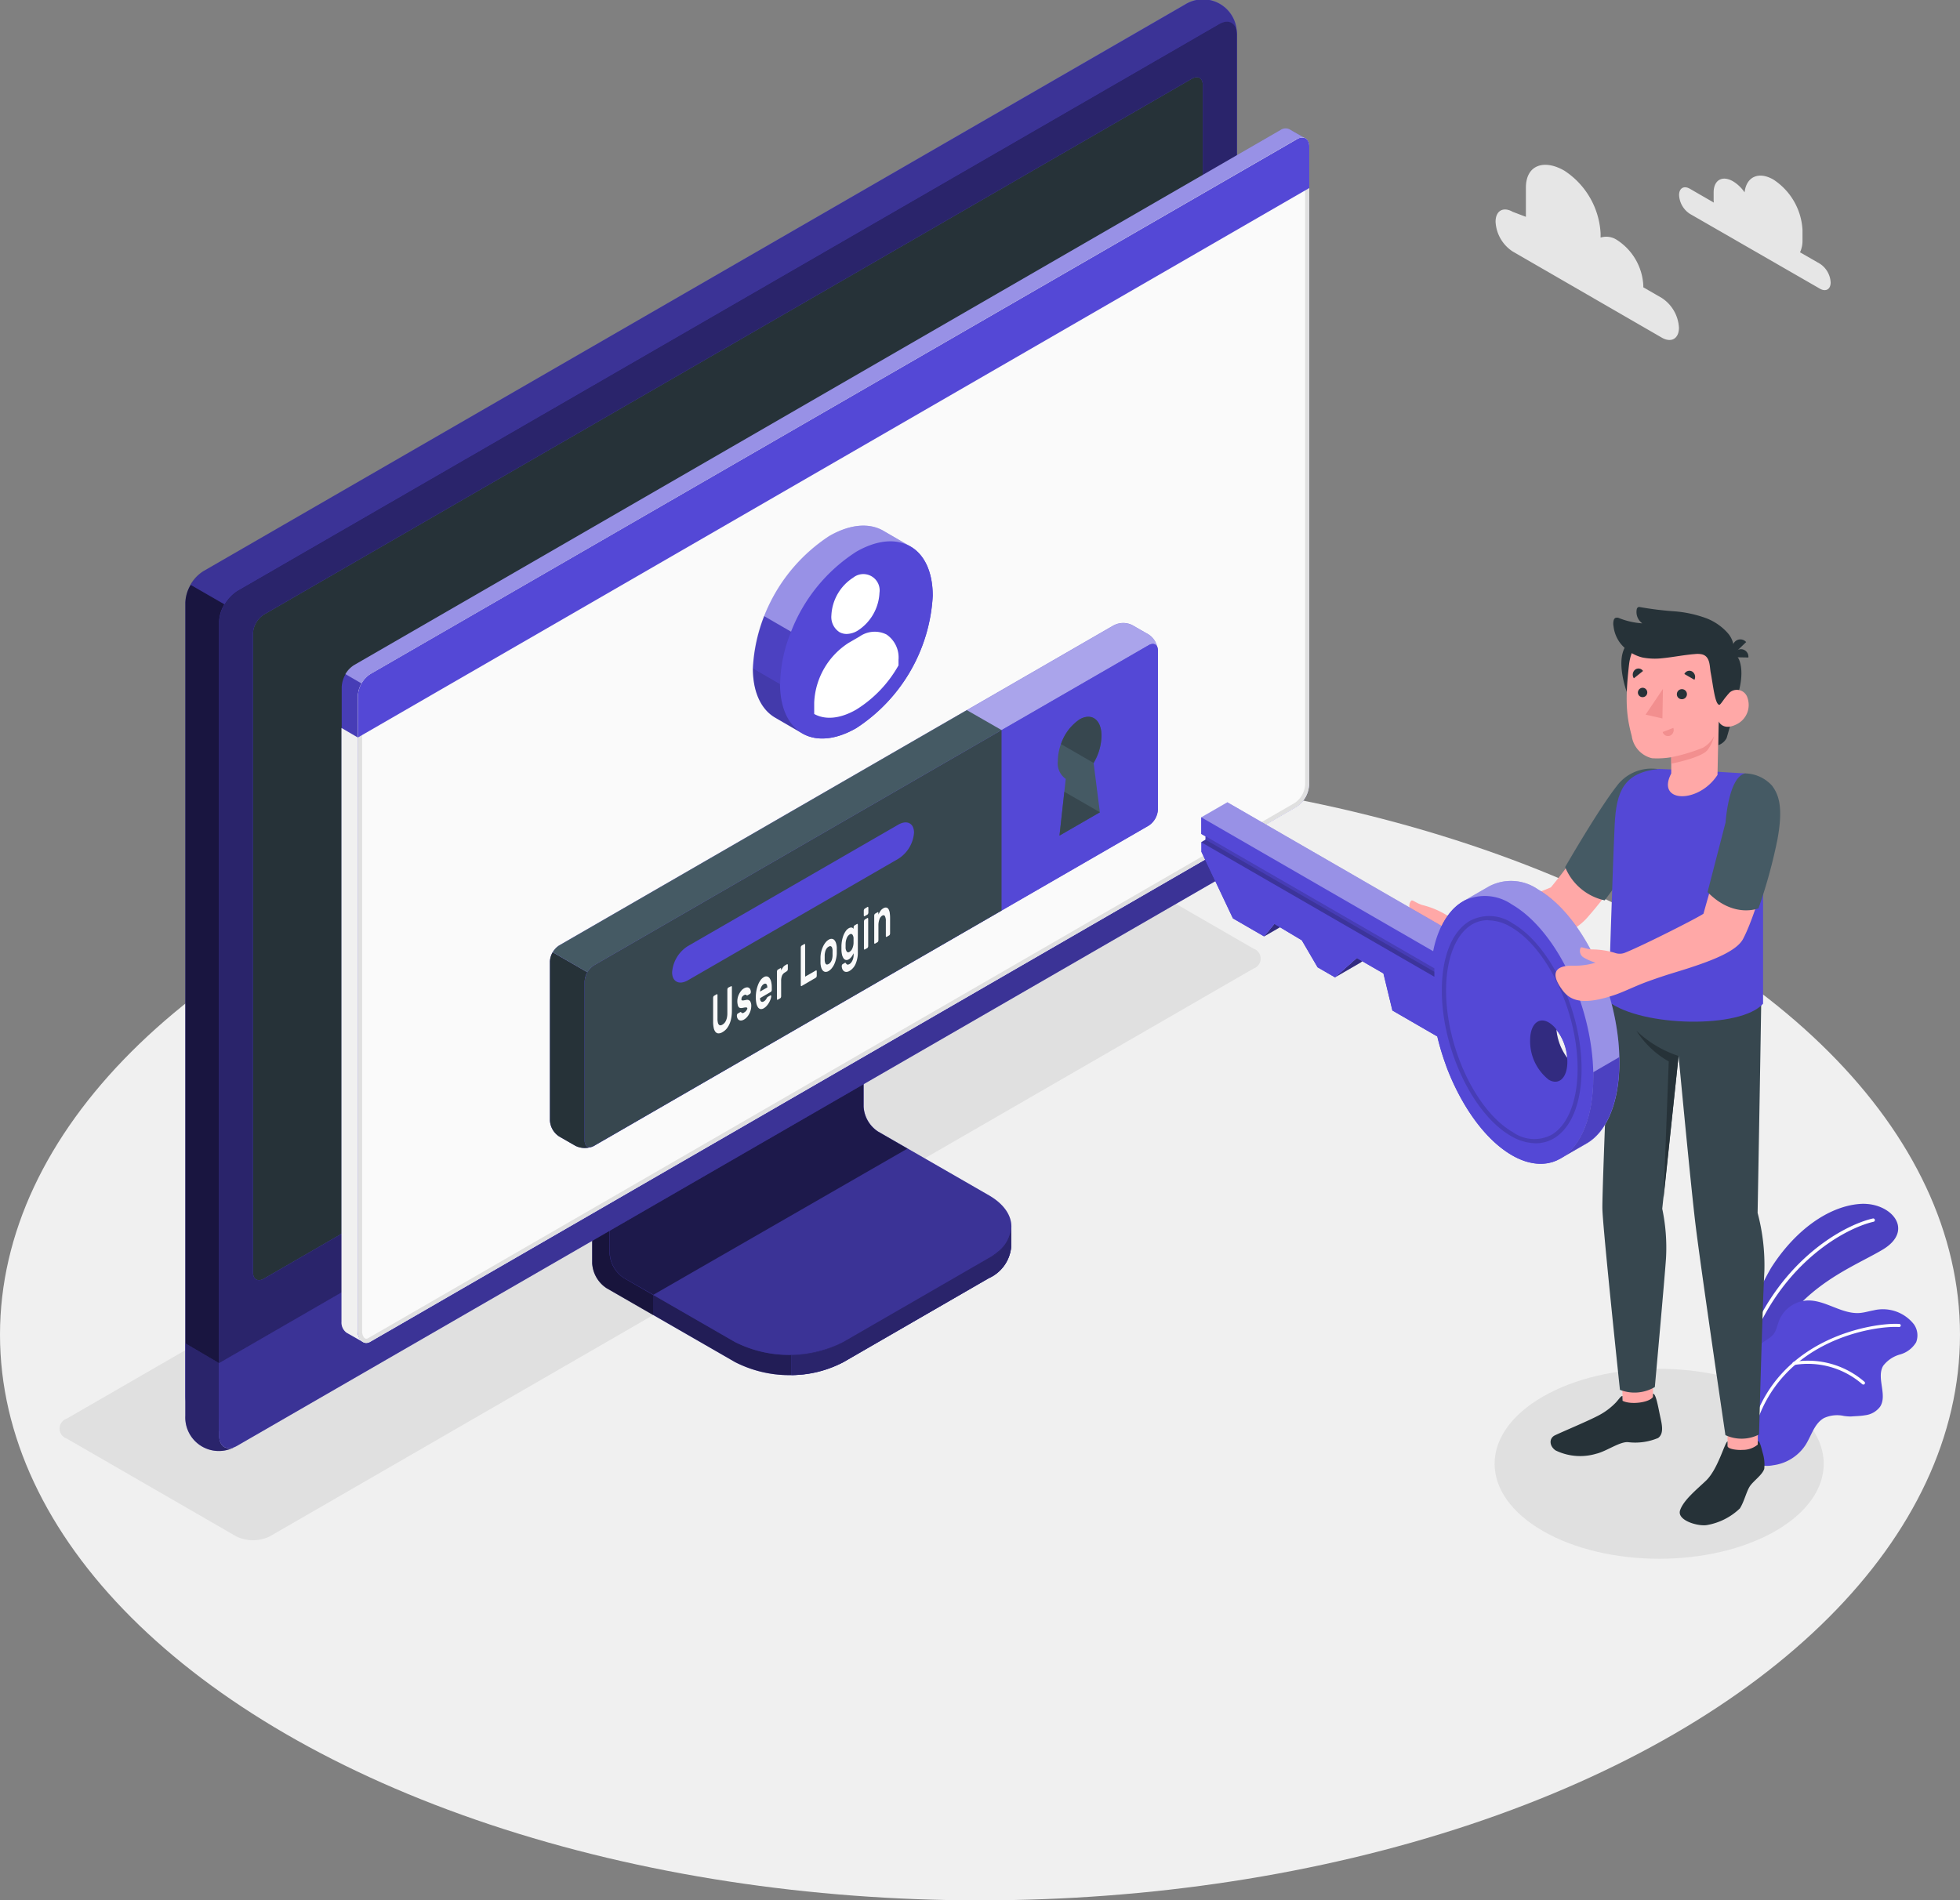 <svg xmlns="http://www.w3.org/2000/svg" width="194.868" height="188.979" viewBox="0 0 194.868 188.979">
  <rect x="0" y="0" width="194.868" height="188.979" fill="#808080" stroke="none"/>
  <g id="Login-amico" transform="translate(-13.44 -29.071)">
    <g id="freepik--Floor--inject-8" transform="translate(13.44 105.542)">
      <ellipse id="freepik--floor--inject-8-2" data-name="freepik--floor--inject-8" cx="97.434" cy="56.254" rx="97.434" ry="56.254" fill="#f0f0f0"/>
    </g>
    <g id="freepik--Shadow--inject-8" transform="translate(19.363 113.296)">
      <path id="freepik--shadow--inject-8-2" data-name="freepik--shadow--inject-8" d="M377.564,374.354c-6.389-3.689-6.389-9.669,0-13.357s16.748-3.689,23.138,0,6.389,9.669,0,13.357S383.954,378.043,377.564,374.354Z" transform="translate(-230.097 -306.335)" fill="#e0e0e0"/>
      <path id="freepik--shadow--inject-8-3" data-name="freepik--shadow--inject-8" d="M45.279,301.272l-16.806-9.7a1.046,1.046,0,0,1,0-1.981l97.757-56.44a3.792,3.792,0,0,1,3.428,0l16.81,9.7a1.046,1.046,0,0,1,0,1.981l-97.757,56.44a3.8,3.8,0,0,1-3.432,0Z" transform="translate(-27.763 -232.74)" fill="#e0e0e0"/>
    </g>
    <g id="freepik--Device--inject-8" transform="translate(31.867 29.071)">
      <g id="freepik--device--inject-8-2" data-name="freepik--device--inject-8" transform="translate(0)">
        <path id="Path_994" data-name="Path 994" d="M180.79,296.751l14.449-8.354a3.788,3.788,0,0,0,2.233-3.114v-2.01l-14.987-8.453a3.16,3.16,0,0,1-1.439-2.481V254.52L155.82,269.1v17.811a3.184,3.184,0,0,0,1.439,2.481l12.754,7.344A11.859,11.859,0,0,0,180.79,296.751Z" transform="translate(-115.367 -161.288)" fill="#5448d6"/>
        <g id="Group_193" data-name="Group 193" transform="translate(40.453 93.232)" opacity="0.6">
          <path id="Path_995" data-name="Path 995" d="M180.79,296.751l14.449-8.354a3.788,3.788,0,0,0,2.233-3.114v-2.01l-14.987-8.453a3.16,3.16,0,0,1-1.439-2.481V254.52L155.82,269.1v17.811a3.184,3.184,0,0,0,1.439,2.481l12.754,7.344A11.859,11.859,0,0,0,180.79,296.751Z" transform="translate(-155.82 -254.52)"/>
        </g>
        <path id="Path_996" data-name="Path 996" d="M161.858,306.811v2l-4.623-2.667a3.172,3.172,0,0,1-1.435-2.481V285.845l4.805-2.775c.1,1.22.207,2.481.31,3.722l-3.379,1.944v13.916a3.155,3.155,0,0,0,1.439,2.481Z" transform="translate(-115.356 -178.031)" opacity="0.3"/>
        <path id="Path_997" data-name="Path 997" d="M160,290.011a3.176,3.176,0,0,0,1.439,2.481l11.008,6.344a11.936,11.936,0,0,0,10.789,0l14.474-8.354c2.982-1.72,2.982-4.508,0-6.228l-11.017-6.344a3.18,3.18,0,0,1-1.435-2.481V261.51l-25.226,14.581Z" transform="translate(-117.819 -165.387)" fill="#5448d6"/>
        <path id="Path_998" data-name="Path 998" d="M160,290.011a3.176,3.176,0,0,0,1.439,2.481l11.008,6.344a11.936,11.936,0,0,0,10.789,0l14.474-8.354c2.982-1.72,2.982-4.508,0-6.228l-11.017-6.344a3.18,3.18,0,0,1-1.435-2.481V261.51l-25.226,14.581Z" transform="translate(-117.819 -165.387)" opacity="0.3"/>
        <path id="Path_999" data-name="Path 999" d="M189.633,279.611h0l-2.932-1.691a3.18,3.18,0,0,1-1.435-2.481V261.51L160.04,276.091v13.92a3.176,3.176,0,0,0,1.439,2.481l2.895,1.654Z" transform="translate(-117.842 -165.387)" opacity="0.5"/>
        <path id="Path_1000" data-name="Path 1000" d="M225.556,324.06v2.01a3.8,3.8,0,0,1-2.233,3.114l-14.474,8.349a10.848,10.848,0,0,1-5.149,1.278v-2a10.847,10.847,0,0,0,5.149-1.278l14.474-8.358A3.791,3.791,0,0,0,225.556,324.06Z" transform="translate(-143.447 -202.07)" fill="#5448d6"/>
        <path id="Path_1001" data-name="Path 1001" d="M225.556,324.06v2.01a3.8,3.8,0,0,1-2.233,3.114l-14.474,8.349a10.848,10.848,0,0,1-5.149,1.278v-2a10.847,10.847,0,0,0,5.149-1.278l14.474-8.358A3.791,3.791,0,0,0,225.556,324.06Z" transform="translate(-143.447 -202.07)" opacity="0.5"/>
        <path id="Path_1002" data-name="Path 1002" d="M59.654,170.993a3.867,3.867,0,0,0,3.486-.062l97.6-56.345a3.978,3.978,0,0,0,1.8-3.114V32.519a3.368,3.368,0,0,0-5.161-3l-97.6,56.361A3.962,3.962,0,0,0,58,89v78.941a3.854,3.854,0,0,0,1.654,3.048Z" transform="translate(-58 -29.071)" fill="#5448d6"/>
        <path id="Path_1003" data-name="Path 1003" d="M67.909,174l97.6-56.345a3.966,3.966,0,0,0,1.8-3.114V35.589c0-1.146-.806-1.613-1.8-1.038L67.909,90.9a3.974,3.974,0,0,0-1.8,3.114v78.949C66.11,174.1,66.916,174.572,67.909,174Z" transform="translate(-62.756 -32.14)" fill="#5448d6"/>
        <path id="Path_1004" data-name="Path 1004" d="M67.909,174l97.6-56.345a3.966,3.966,0,0,0,1.8-3.114V35.589c0-1.146-.806-1.613-1.8-1.038L67.909,90.9a3.974,3.974,0,0,0-1.8,3.114v78.949C66.11,174.1,66.916,174.572,67.909,174Z" transform="translate(-62.756 -32.14)" opacity="0.5"/>
        <path id="Path_1005" data-name="Path 1005" d="M62.888,362.44A3.335,3.335,0,0,1,58,359.317V352.13l3.37,1.952v7.187C61.35,362.316,62.015,362.791,62.888,362.44Z" transform="translate(-58 -218.532)" fill="#5448d6"/>
        <path id="Path_1006" data-name="Path 1006" d="M62.888,362.44A3.335,3.335,0,0,1,58,359.317V352.13l3.37,1.952v7.187C61.35,362.316,62.015,362.791,62.888,362.44Z" transform="translate(-58 -218.532)" opacity="0.5"/>
        <path id="Path_1007" data-name="Path 1007" d="M66.1,273.977v7.187c0,1.146.827,1.609,1.8,1.038l97.6-56.345a3.978,3.978,0,0,0,1.8-3.1v-7.22Z" transform="translate(-62.75 -138.427)" fill="#5448d6"/>
        <path id="Path_1008" data-name="Path 1008" d="M66.11,273.961v7.2c0,1.146.827,1.609,1.8,1.038l97.6-56.345a3.978,3.978,0,0,0,1.795-3.1v-7.22Z" transform="translate(-62.756 -138.427)" opacity="0.3"/>
        <path id="Path_1009" data-name="Path 1009" d="M74.26,166.477V102.953a2.378,2.378,0,0,1,1.075-1.869l92.277-53.293c.6-.343,1.079-.066,1.079.62v63.557a2.382,2.382,0,0,1-1.079,1.869L75.339,167.118C74.744,167.461,74.26,167.18,74.26,166.477Z" transform="translate(-67.536 -39.963)" fill="#5448d6"/>
        <path id="Path_1010" data-name="Path 1010" d="M74.26,166.477V102.953a2.378,2.378,0,0,1,1.075-1.869l92.277-53.293c.6-.343,1.079-.066,1.079.62v63.557a2.382,2.382,0,0,1-1.079,1.869L75.339,167.118C74.744,167.461,74.26,167.18,74.26,166.477Z" transform="translate(-67.536 -39.963)" fill="#263238"/>
        <path id="Path_1011" data-name="Path 1011" d="M186.057,291.4a3.722,3.722,0,0,0-1.687,2.92c0,1.075.757,1.514,1.687.976a3.722,3.722,0,0,0,1.687-2.924C187.744,291.3,186.988,290.865,186.057,291.4Z" transform="translate(-132.111 -182.783)" fill="#5448d6"/>
        <path id="Path_1012" data-name="Path 1012" d="M61.883,171.635a3.825,3.825,0,0,0-.533,1.774v73.685L58,245.142V171.478a3.681,3.681,0,0,1,.529-1.778Z" transform="translate(-58 -111.544)" opacity="0.7"/>
        <path id="Path_1013" data-name="Path 1013" d="M163.242,32.245c-.128-.926-.877-1.241-1.782-.74L63.864,87.85a3.7,3.7,0,0,0-1.27,1.336L59.22,87.238A3.722,3.722,0,0,1,60.494,85.9l97.6-56.341a3.359,3.359,0,0,1,5.153,2.684Z" transform="translate(-58.715 -29.094)" opacity="0.3"/>
      </g>
    </g>
    <g id="freepik--Window--inject-8" transform="translate(47.389 41.842)">
      <g id="freepik--window--inject-8-2" data-name="freepik--window--inject-8" transform="translate(0 0)">
        <g id="freepik--window--inject-8-3" data-name="freepik--window--inject-8">
          <g id="freepik--window--inject-8-4" data-name="freepik--window--inject-8">
            <path id="Path_1014" data-name="Path 1014" d="M189.833,60.055a.893.893,0,0,0-.918.07l-92.087,53.2a2.775,2.775,0,0,0-1.241,2.179v63.135a1.241,1.241,0,0,0,.533,1.1c.2.112,1.286.74,1.609.914a.724.724,0,0,0,.728-.041l92.066-53.2a2.775,2.775,0,0,0,1.241-2.179V61.768a.868.868,0,0,0-.389-.827C191.168,60.8,190.064,60.192,189.833,60.055Z" transform="translate(-95.564 -59.958)" fill="#5448d6"/>
            <path id="Path_1015" data-name="Path 1015" d="M100.721,115.5l92.091-53.177c.695-.414,1.241-.074,1.241.728v63.462a2.775,2.775,0,0,1-1.241,2.179l-92.091,53.2c-.695.414-1.241-.252-1.241-1.055V117.676a2.783,2.783,0,0,1,1.241-2.179Z" transform="translate(-97.848 -61.238)" fill="#fafafa"/>
            <path id="Path_1016" data-name="Path 1016" d="M193.374,62.564h0c.244,0,.281.306.281.488v63.462a2.349,2.349,0,0,1-1.055,1.82l-92.079,53.2a.414.414,0,0,1-.207.066c-.232,0-.414-.356-.414-.761V117.68a2.374,2.374,0,0,1,1.034-1.832l92.083-53.169a.732.732,0,0,1,.356-.116m0-.414a1.158,1.158,0,0,0-.562.174L100.721,115.5a2.783,2.783,0,0,0-1.241,2.179v63.156c0,.637.356,1.174.827,1.174a.827.827,0,0,0,.414-.12l92.087-53.2a2.775,2.775,0,0,0,1.241-2.179V63.052c0-.571-.281-.9-.695-.9Z" transform="translate(-97.848 -61.242)" fill="#e0e0e0"/>
            <path id="Path_1017" data-name="Path 1017" d="M96.066,264.278c.136.07,1.117.629,1.547.877a1.286,1.286,0,0,1-.463-1.059V205.063l-1.613-.943v59.062A1.241,1.241,0,0,0,96.066,264.278Z" transform="translate(-95.534 -144.502)" fill="#f0f0f0"/>
            <path id="Path_1018" data-name="Path 1018" d="M194.069,63.041c0-.794-.567-1.117-1.241-.715L100.721,115.5a2.783,2.783,0,0,0-1.241,2.179v4.135l94.589-54.641Z" transform="translate(-97.848 -61.244)" fill="#5448d6"/>
            <g id="Group_194" data-name="Group 194" transform="translate(0.387)" opacity="0.4">
              <path id="Path_1019" data-name="Path 1019" d="M191.047,61.036,98.955,114.209a2.585,2.585,0,0,0-.885.939l-1.6-.93a2.481,2.481,0,0,1,.877-.9l92.087-53.2a.893.893,0,0,1,.918-.074c.223.141,1.27.732,1.538.877a.91.91,0,0,0-.844.112Z" transform="translate(-96.47 -59.955)" fill="#fff"/>
            </g>
            <path id="Path_1020" data-name="Path 1020" d="M95.54,196.529v-4.1a2.585,2.585,0,0,1,.385-1.261l1.6.926a2.514,2.514,0,0,0-.376,1.241v4.135Z" transform="translate(-95.538 -136.907)" opacity="0.15"/>
          </g>
        </g>
        <path id="Path_1021" data-name="Path 1021" d="M201.726,179.1l-55.154,31.843a2.031,2.031,0,0,0-.922,1.592v15.814a2.031,2.031,0,0,0,.922,1.592l1.609.926a2.043,2.043,0,0,0,1.844,0l55.146-31.843a2.039,2.039,0,0,0,.922-1.6V181.615a2.03,2.03,0,0,0-.922-1.592l-1.613-.926a2.03,2.03,0,0,0-1.832.008Z" transform="translate(-124.925 -129.701)" fill="#5448d6"/>
        <path id="Path_1022" data-name="Path 1022" d="M206.48,181.483c-.066-.476-.451-.649-.914-.38l-55.154,31.843a1.857,1.857,0,0,0-.649.686l-3.453-1.993a1.89,1.89,0,0,1,.645-.678l55.158-31.843a2.03,2.03,0,0,1,1.84,0l1.613.926A2.068,2.068,0,0,1,206.48,181.483Z" transform="translate(-125.312 -129.71)" fill="#fff" opacity="0.5"/>
        <path id="Path_1023" data-name="Path 1023" d="M149.868,277.391a2.068,2.068,0,0,1-1.683-.074l-1.613-.926a2.039,2.039,0,0,1-.922-1.592V258.984a1.915,1.915,0,0,1,.273-.914l3.453,1.993a1.853,1.853,0,0,0-.273.906v15.818C149.1,277.312,149.434,277.556,149.868,277.391Z" transform="translate(-124.925 -176.141)" fill="#263238"/>
        <path id="Path_1024" data-name="Path 1024" d="M154.934,215.894l55.154-31.843c.509-.294.922-.058.922.529V200.4a2.039,2.039,0,0,1-.922,1.6l-55.146,31.843c-.509.294-.922.054-.922-.533V217.49A2.039,2.039,0,0,1,154.934,215.894Z" transform="translate(-129.834 -132.658)" fill="#5448d6"/>
        <path id="Path_1025" data-name="Path 1025" d="M187.5,199.84l-40.527,23.4a1.89,1.89,0,0,0-.645.678l3.453,1.993a1.857,1.857,0,0,1,.649-.686l40.527-23.4Z" transform="translate(-125.324 -141.992)" fill="#455a64"/>
        <path id="Path_1026" data-name="Path 1026" d="M195.449,204.65l-40.527,23.4a2.039,2.039,0,0,0-.922,1.6v15.81c0,.587.414.827.922.533l40.527-23.4Z" transform="translate(-129.822 -144.813)" fill="#37474f"/>
        <path id="Path_1027" data-name="Path 1027" d="M176.6,239.13l20.913-12.071c.864-.5,1.567-.145,1.567.794a3.362,3.362,0,0,1-1.571,2.605L176.6,242.533c-.864.5-1.571.145-1.571-.794A3.374,3.374,0,0,1,176.6,239.13Z" transform="translate(-142.155 -157.821)" fill="#5448d6"/>
        <path id="Path_1028" data-name="Path 1028" d="M186.668,266.22a.041.041,0,0,1,.062,0,.153.153,0,0,1,.025.1v2.353a3.947,3.947,0,0,1-.058.678,2.626,2.626,0,0,1-.174.6,2.112,2.112,0,0,1-.289.488,1.517,1.517,0,0,1-.414.343.765.765,0,0,1-.414.124.413.413,0,0,1-.289-.153.931.931,0,0,1-.174-.414,2.856,2.856,0,0,1-.054-.608v-2.357a.3.3,0,0,1,.025-.12.149.149,0,0,1,.062-.083l.26-.153a.046.046,0,0,1,.062,0,.145.145,0,0,1,.025.1v2.324a1.568,1.568,0,0,0,.037.38.414.414,0,0,0,.1.215.186.186,0,0,0,.153.066.414.414,0,0,0,.2-.066.892.892,0,0,0,.2-.161.98.98,0,0,0,.157-.248,1.561,1.561,0,0,0,.1-.331,2.186,2.186,0,0,0,.033-.414v-2.328a.3.3,0,0,1,.029-.12.149.149,0,0,1,.062-.083Z" transform="translate(-147.937 -180.913)" fill="#fafafa"/>
        <path id="Path_1029" data-name="Path 1029" d="M191.637,268.621a.149.149,0,0,0-.021-.087.091.091,0,0,0-.079-.029.563.563,0,0,0-.153,0l-.24.045a.488.488,0,0,1-.236,0,.285.285,0,0,1-.149-.112.592.592,0,0,1-.079-.219,1.547,1.547,0,0,1,.132-1.038,1.786,1.786,0,0,1,.207-.331,1.037,1.037,0,0,1,.281-.244.716.716,0,0,1,.285-.1.347.347,0,0,1,.211.045.343.343,0,0,1,.136.157.658.658,0,0,1,.054.244.2.2,0,0,1-.025.12.149.149,0,0,1-.062.083l-.248.145a.074.074,0,0,1-.074,0l-.054-.041a.136.136,0,0,0-.074-.029.339.339,0,0,0-.149.054.637.637,0,0,0-.17.149.36.36,0,0,0-.074.227.26.26,0,0,0,0,.1.1.1,0,0,0,.07.041.416.416,0,0,0,.136,0l.232-.041a.391.391,0,0,1,.414.108.869.869,0,0,1,.12.509,1.451,1.451,0,0,1-.05.364,1.767,1.767,0,0,1-.141.372,1.57,1.57,0,0,1-.227.339,1.171,1.171,0,0,1-.3.252.674.674,0,0,1-.3.1.372.372,0,0,1-.219-.062.381.381,0,0,1-.141-.178.62.62,0,0,1-.05-.248.223.223,0,0,1,.025-.124.149.149,0,0,1,.062-.083l.248-.145c.033,0,.058-.021.074,0l.054.058a.124.124,0,0,0,.087.041.265.265,0,0,0,.161-.054.774.774,0,0,0,.2-.161.512.512,0,0,0,.07-.112.248.248,0,0,0,.058-.116Z" transform="translate(-151.285 -181.088)" fill="#fafafa"/>
        <path id="Path_1030" data-name="Path 1030" d="M195.15,265.951a3.7,3.7,0,0,1,.054-.641,3.086,3.086,0,0,1,.161-.583,1.984,1.984,0,0,1,.248-.476,1.063,1.063,0,0,1,.331-.31.451.451,0,0,1,.327-.07.414.414,0,0,1,.248.17,1.034,1.034,0,0,1,.161.372,2.309,2.309,0,0,1,.058.529v.256a.248.248,0,0,1-.029.124.149.149,0,0,1-.062.083l-1.075.624a.645.645,0,0,0,.029.215.269.269,0,0,0,.083.12.174.174,0,0,0,.12.037.339.339,0,0,0,.141-.05.6.6,0,0,0,.165-.132.758.758,0,0,0,.108-.157,1.1,1.1,0,0,1,.058-.1.265.265,0,0,1,.062-.054l.256-.149a.05.05,0,0,1,.062,0,.116.116,0,0,1,.025.1.8.8,0,0,1-.05.236,1.794,1.794,0,0,1-.141.331,1.9,1.9,0,0,1-.232.339,1.241,1.241,0,0,1-.314.269.5.5,0,0,1-.331.079.414.414,0,0,1-.248-.174,1.1,1.1,0,0,1-.161-.414A2.811,2.811,0,0,1,195.15,265.951Zm.794-1.319a.483.483,0,0,0-.161.141.793.793,0,0,0-.112.19,1.4,1.4,0,0,0-.07.211,1.357,1.357,0,0,0-.029.2l.728-.414a1.2,1.2,0,0,0-.025-.17.273.273,0,0,0-.058-.136.157.157,0,0,0-.108-.066A.248.248,0,0,0,195.944,264.632Z" transform="translate(-153.955 -179.54)" fill="#fafafa"/>
        <path id="Path_1031" data-name="Path 1031" d="M201.015,261.758a.665.665,0,0,0-.281.314,1.423,1.423,0,0,0-.087.546v1.493a.3.3,0,0,1-.025.124.149.149,0,0,1-.062.083l-.244.141a.041.041,0,0,1-.062,0,.153.153,0,0,1-.025-.1v-2.676a.331.331,0,0,1,.025-.124.17.17,0,0,1,.062-.083l.244-.141a.045.045,0,0,1,.062,0,.132.132,0,0,1,.025.091v.132a1.7,1.7,0,0,1,.182-.314.752.752,0,0,1,.248-.219l.149-.087a.041.041,0,0,1,.058,0,.153.153,0,0,1,.029.1v.376a.3.3,0,0,1-.029.124.169.169,0,0,1-.058.083Z" transform="translate(-156.933 -177.819)" fill="#fafafa"/>
        <path id="Path_1032" data-name="Path 1032" d="M207.461,258.7a.041.041,0,0,1,.062,0,.153.153,0,0,1,.025.1v.414a.331.331,0,0,1-.025.124.215.215,0,0,1-.062.079l-1.414.827a.045.045,0,0,1-.062,0,.141.141,0,0,1-.025-.091v-3.722a.331.331,0,0,1,.025-.124.157.157,0,0,1,.062-.079l.261-.153a.046.046,0,0,1,.062,0,.141.141,0,0,1,.025.091v3.147Z" transform="translate(-160.294 -174.963)" fill="#fafafa"/>
        <path id="Path_1033" data-name="Path 1033" d="M211.511,254.925a.5.5,0,0,1,.318-.087.38.38,0,0,1,.252.124.794.794,0,0,1,.165.306,1.771,1.771,0,0,1,.074.451v.583a2.9,2.9,0,0,1-.074.533,2.59,2.59,0,0,1-.165.5,1.844,1.844,0,0,1-.252.414,1.141,1.141,0,0,1-.318.285.542.542,0,0,1-.323.087.376.376,0,0,1-.248-.124.7.7,0,0,1-.165-.3,1.772,1.772,0,0,1-.074-.451v-.579a2.625,2.625,0,0,1,.07-.538,2.739,2.739,0,0,1,.17-.5,2,2,0,0,1,.248-.414A1.1,1.1,0,0,1,211.511,254.925Zm.389,1.067a.827.827,0,0,0-.046-.269.256.256,0,0,0-.091-.132.178.178,0,0,0-.12-.029.359.359,0,0,0-.132.054.583.583,0,0,0-.132.1.742.742,0,0,0-.12.165.906.906,0,0,0-.091.24,1.651,1.651,0,0,0-.05.323v.517a.975.975,0,0,0,.05.269.252.252,0,0,0,.091.132.153.153,0,0,0,.12.025.372.372,0,0,0,.132-.05.689.689,0,0,0,.132-.1.9.9,0,0,0,.12-.165,1.075,1.075,0,0,0,.091-.24,1.476,1.476,0,0,0,.045-.323.9.9,0,0,0,0-.116V256.1A.873.873,0,0,0,211.9,255.992Z" transform="translate(-163.074 -174.245)" fill="#fafafa"/>
        <path id="Path_1034" data-name="Path 1034" d="M216.536,255.235a.587.587,0,0,0,.141-.12,1.012,1.012,0,0,0,.128-.19,1.274,1.274,0,0,0,.1-.261,1.239,1.239,0,0,0,.037-.31v-.211c0,.041-.041.091-.07.149a1.24,1.24,0,0,1-.1.174,1.657,1.657,0,0,1-.141.165.729.729,0,0,1-.178.136.38.38,0,0,1-.294.058.414.414,0,0,1-.223-.17,1.124,1.124,0,0,1-.145-.347,2.379,2.379,0,0,1-.058-.476v-.4a3.494,3.494,0,0,1,.058-.542,3.263,3.263,0,0,1,.145-.517,2.067,2.067,0,0,1,.223-.414.943.943,0,0,1,.294-.281.583.583,0,0,1,.178-.07.385.385,0,0,1,.141,0,.257.257,0,0,1,.1.054.377.377,0,0,1,.07.07V251.6a.331.331,0,0,1,.025-.124.157.157,0,0,1,.062-.079l.244-.145a.045.045,0,0,1,.062,0,.153.153,0,0,1,.029.1v2.688a2.837,2.837,0,0,1-.219,1.174,1.5,1.5,0,0,1-.6.7.637.637,0,0,1-.306.1.414.414,0,0,1-.244-.062.559.559,0,0,1-.165-.2.827.827,0,0,1-.066-.3.223.223,0,0,1,.025-.124.149.149,0,0,1,.062-.083l.219-.124a.054.054,0,0,1,.079,0,.414.414,0,0,1,.054.07.194.194,0,0,0,.116.091C216.359,255.318,216.433,255.276,216.536,255.235Zm-.389-2.006v.323a.7.7,0,0,0,.132.463.2.2,0,0,0,.265,0,.711.711,0,0,0,.269-.323,1.5,1.5,0,0,0,.124-.546v-.438a.633.633,0,0,0-.124-.414.2.2,0,0,0-.269,0,.716.716,0,0,0-.265.318A1.584,1.584,0,0,0,216.148,253.229Z" transform="translate(-166.024 -172.136)" fill="#fafafa"/>
        <path id="Path_1035" data-name="Path 1035" d="M221.477,247.155a.045.045,0,0,1,.058,0,.132.132,0,0,1,.029.1v.451a.273.273,0,0,1-.029.124.178.178,0,0,1-.058.079l-.277.161a.041.041,0,0,1-.062,0,.12.12,0,0,1-.029-.091v-.451a.273.273,0,0,1,.029-.124.157.157,0,0,1,.062-.079Zm.07,3.883a.3.3,0,0,1-.025.12.2.2,0,0,1-.062.083l-.248.141a.037.037,0,0,1-.058,0,.132.132,0,0,1-.029-.1v-2.676a.273.273,0,0,1,.029-.124.194.194,0,0,1,.058-.083l.248-.141a.046.046,0,0,1,.062,0,.141.141,0,0,1,.025.091Z" transform="translate(-169.178 -169.734)" fill="#fafafa"/>
        <path id="Path_1036" data-name="Path 1036" d="M225.195,249.874a.331.331,0,0,1-.025.124.157.157,0,0,1-.062.079l-.248.145a.041.041,0,0,1-.058,0,.132.132,0,0,1-.029-.1v-1.456a1.013,1.013,0,0,0-.091-.5c-.058-.1-.149-.12-.277-.046a.678.678,0,0,0-.269.36,1.737,1.737,0,0,0-.1.608v1.46a.331.331,0,0,1-.025.124.149.149,0,0,1-.062.083l-.244.141a.041.041,0,0,1-.062,0,.132.132,0,0,1-.025-.091v-2.676a.3.3,0,0,1,.025-.124.149.149,0,0,1,.062-.083l.244-.141a.041.041,0,0,1,.062,0,.153.153,0,0,1,.025.1v.128a2.13,2.13,0,0,1,.2-.36.777.777,0,0,1,.269-.252.451.451,0,0,1,.327-.083.335.335,0,0,1,.215.17,1.051,1.051,0,0,1,.116.36,3.725,3.725,0,0,1,.033.5Z" transform="translate(-170.65 -169.831)" fill="#fafafa"/>
        <path id="Path_1037" data-name="Path 1037" d="M271.941,210.949l-4.015,2.316.624-5.632a1.894,1.894,0,0,1-.79-1.778,5.154,5.154,0,0,1,2.175-4.135c1.2-.678,2.171.041,2.171,1.654a5.484,5.484,0,0,1-.786,2.688Z" transform="translate(-196.538 -142.945)" fill="#455a64"/>
        <path id="Path_1038" data-name="Path 1038" d="M272.18,221.509l-3.536-2.039-.484,4.359Z" transform="translate(-196.772 -153.504)" fill="#37474f"/>
        <path id="Path_1039" data-name="Path 1039" d="M270.373,201.681a4.735,4.735,0,0,0-1.853,2.461l3.238,1.869h0a5.483,5.483,0,0,0,.786-2.688C272.552,201.723,271.58,200.991,270.373,201.681Z" transform="translate(-196.983 -142.919)" fill="#37474f"/>
        <path id="Path_1040" data-name="Path 1040" d="M207.409,155.981c-1.377-.794-3.275-.682-5.376.529a16.785,16.785,0,0,0-7.593,13.151c0,2.432.86,4.135,2.241,4.921l2.676,1.555c1.373.794,3.271.678,5.376-.533a16.778,16.778,0,0,0,7.593-13.151c0-2.419-.852-4.135-2.225-4.909" transform="translate(-153.538 -115.973)" fill="#5448d6"/>
        <path id="Path_1041" data-name="Path 1041" d="M208.553,160.28a16.791,16.791,0,0,0-7.593,13.151c0,4.838,3.4,6.807,7.593,4.384a16.774,16.774,0,0,0,7.593-13.151C216.141,159.821,212.742,157.861,208.553,160.28Z" transform="translate(-157.362 -118.184)" fill="#5448d6"/>
        <path id="Path_1042" data-name="Path 1042" d="M217.562,183.774v.554a12.212,12.212,0,0,1-4.189,4.392c-1.633.939-3.11,1.042-4.193.442v-1.141A7.444,7.444,0,0,1,212.6,182.1l1.1-.637a2.618,2.618,0,0,1,2.671-.2A2.779,2.779,0,0,1,217.562,183.774Z" transform="translate(-162.183 -130.933)" fill="#5448d6"/>
        <path id="Path_1043" data-name="Path 1043" d="M208.974,155.983l2.688,1.563c-1.373-.8-3.271-.686-5.376.525a16.545,16.545,0,0,0-6.484,7.952l-2.692-1.559a16.4,16.4,0,0,1,6.484-7.952C205.7,155.3,207.6,155.189,208.974,155.983Z" transform="translate(-155.104 -115.975)" fill="#fff" opacity="0.4"/>
        <path id="Path_1044" data-name="Path 1044" d="M199.268,196.194l-2.576-1.493c-1.381-.786-2.241-2.481-2.241-4.921l2.692,1.563C197.159,193.7,197.953,195.379,199.268,196.194Z" transform="translate(-153.544 -136.092)" opacity="0.2"/>
        <path id="Path_1045" data-name="Path 1045" d="M195.582,177.21l2.692,1.559a14.106,14.106,0,0,0-1.092,5.2h0L194.49,182.4a14.156,14.156,0,0,1,1.092-5.194Z" transform="translate(-153.568 -128.72)" opacity="0.1"/>
        <path id="Path_1046" data-name="Path 1046" d="M214.831,173.077a1.443,1.443,0,0,1-.732-.19,1.791,1.791,0,0,1-.79-1.654,4.723,4.723,0,0,1,2.167-3.755h0a1.621,1.621,0,0,1,2.614,1.514,4.731,4.731,0,0,1-2.167,3.755A2.187,2.187,0,0,1,214.831,173.077Z" transform="translate(-164.6 -122.805)" fill="#fff"/>
        <path id="Path_1047" data-name="Path 1047" d="M216.371,181.253a2.618,2.618,0,0,0-2.671.2l-1.1.637a7.444,7.444,0,0,0-3.416,5.922v1.146c1.083.6,2.56.5,4.193-.443a12.212,12.212,0,0,0,4.189-4.392v-.554A2.759,2.759,0,0,0,216.371,181.253Z" transform="translate(-162.183 -130.928)" fill="#fff"/>
      </g>
    </g>
    <g id="freepik--Plants--inject-8" transform="translate(186.593 148.784)">
      <g id="freepik--plants--inject-8-2" data-name="freepik--plants--inject-8">
        <path id="Path_1048" data-name="Path 1048" d="M432.15,333.481A23.019,23.019,0,0,1,435.1,324.9c2.4-3.751,5.7-6.087,8.784-6.331s5.57,2.593,2.275,4.549-9.152,3.933-11.848,11.211Z" transform="translate(-432.15 -318.554)" fill="#5448d6"/>
        <path id="Path_1049" data-name="Path 1049" d="M432.15,333.481A23.019,23.019,0,0,1,435.1,324.9c2.4-3.751,5.7-6.087,8.784-6.331s5.57,2.593,2.275,4.549-9.152,3.933-11.848,11.211Z" transform="translate(-432.15 -318.554)" opacity="0.1"/>
        <path id="Path_1050" data-name="Path 1050" d="M434.147,334.292h-.033a.165.165,0,0,1-.091-.215c3.25-8,9.437-11.348,12.257-11.993a.166.166,0,1,1,.074.323c-2.762.637-8.829,3.92-12.026,11.8A.161.161,0,0,1,434.147,334.292Z" transform="translate(-433.241 -320.622)" fill="#fff"/>
        <path id="Path_1051" data-name="Path 1051" d="M451.182,345.952a2.715,2.715,0,0,1-1.6,1.216A3.163,3.163,0,0,0,447.9,348.3c-.695,1.2.447,2.895-.3,4.057a2.167,2.167,0,0,1-1.472.852c-.476.087-.959.087-1.439.128a5.307,5.307,0,0,1-.686-.054,3.13,3.13,0,0,0-1.989.211c-.955.538-1.241,1.741-1.828,2.671a4.549,4.549,0,0,1-3.213,2.018,3.14,3.14,0,0,1-1.654-.112.486.486,0,0,1-.091-.058h0c-.062-.066-.136-.153-.17-.2a.067.067,0,0,1,0-.029,6.837,6.837,0,0,1,.12-1.915v-.116c-.029-.748-.05-1.493-.066-2.237q-.054-2.068-.041-4.135a6.51,6.51,0,0,1,.281-2.709c.414-.926,1.456-.947,1.849-1.853.157-.364.24-.749.393-1.117a3.2,3.2,0,0,1,2.721-1.9c1.815-.091,3.441,1.377,5.256,1.241.467-.037.926-.182,1.389-.265a3.924,3.924,0,0,1,3.995,1.385A1.907,1.907,0,0,1,451.182,345.952Z" transform="translate(-433.826 -332.187)" fill="#5448d6"/>
        <path id="Path_1052" data-name="Path 1052" d="M434.54,358.209h0a.157.157,0,0,1-.108-.19c2.506-9.4,12.406-10.752,14.734-10.595a.153.153,0,0,1,.145.165.157.157,0,0,1-.165.141c-2.27-.161-11.964,1.166-14.416,10.372a.157.157,0,0,1-.19.107Z" transform="translate(-433.486 -335.478)" fill="#fff"/>
        <path id="Path_1053" data-name="Path 1053" d="M451.4,358.645a.145.145,0,0,1-.083-.041,8.229,8.229,0,0,0-6.745-1.9.161.161,0,0,1-.174-.132.157.157,0,0,1,.128-.178,8.564,8.564,0,0,1,7.03,1.989.153.153,0,0,1,0,.219A.141.141,0,0,1,451.4,358.645Z" transform="translate(-439.332 -340.678)" fill="#fff"/>
      </g>
    </g>
    <g id="freepik--Clouds--inject-8" transform="translate(162.133 45.461)">
      <g id="freepik--clouds--inject-8-2" data-name="freepik--clouds--inject-8">
        <path id="Path_1054" data-name="Path 1054" d="M374.7,73.376l1.315.5V70.985c0-2.3,1.832-2.849,3.821-1.7h0a7.956,7.956,0,0,1,3.606,6.24v.414a1.923,1.923,0,0,1,1.654.256h0a5.732,5.732,0,0,1,2.593,4.5v.19l1.836,1.059a3.78,3.78,0,0,1,1.708,2.957c0,1.092-.765,1.534-1.708.988L374.7,77.321a3.759,3.759,0,0,1-1.7-2.957C373,73.276,373.757,72.834,374.7,73.376Z" transform="translate(-373 -68.704)" fill="#e6e6e6"/>
        <path id="Path_1055" data-name="Path 1055" d="M418.191,72.614l2.386,1.377a2.685,2.685,0,0,1-.021-.314v-.691c0-1.241.86-1.729,1.927-1.112a3.722,3.722,0,0,1,1.15,1.1c.174-1.547,1.389-2.121,2.862-1.274a6.389,6.389,0,0,1,2.895,5v1.034a2.725,2.725,0,0,1-.244,1.2l1.985,1.141a2.374,2.374,0,0,1,1.059,1.857c0,.682-.48.959-1.071.62l-12.927-7.444a2.365,2.365,0,0,1-1.071-1.861C417.12,72.552,417.6,72.275,418.191,72.614Z" transform="translate(-398.875 -70.234)" fill="#e6e6e6"/>
      </g>
    </g>
    <g id="freepik--Character--inject-8" transform="translate(132.858 89.433)">
      <g id="freepik--character--inject-8-2" data-name="freepik--character--inject-8">
        <path id="Path_1056" data-name="Path 1056" d="M366.042,219.183a42.934,42.934,0,0,1-4.582,6.712,48.335,48.335,0,0,1-9.511,2.895,1.509,1.509,0,0,1-1.026-.24,8.609,8.609,0,0,0-2.279-.91c-.666-.227-.947-.546-1.071-.414a.757.757,0,0,0,.07,1.055,5.591,5.591,0,0,0,1.05.786,6.2,6.2,0,0,1-2.771.05c-1.774-.467-2.609.385-1.41,2.312.414.686,2.117,1.791,5.541,1.493a31.013,31.013,0,0,0,3.643-.414c3.284-.7,6.935-1.381,9.181-2.068a5.789,5.789,0,0,0,2.184-1.514c3.776-4.3,5.029-7.373,6.683-10.161l-.141-4.549C368.924,214.126,367.493,216.727,366.042,219.183Z" transform="translate(-326.689 -198.013)" fill="#ffa8a7"/>
        <path id="Path_1057" data-name="Path 1057" d="M398.911,213.94a4.3,4.3,0,0,0-4.094,1.749c-1.836,2.353-5.087,8-5.087,8A5.5,5.5,0,0,0,393.663,227l4.611-6.228S400.457,216.446,398.911,213.94Z" transform="translate(-353.537 -197.827)" fill="#455a64"/>
        <rect id="Rectangle_15" data-name="Rectangle 15" width="3.006" height="5.359" transform="translate(52.338 79.608)" fill="#ffa8a7"/>
        <path id="Path_1058" data-name="Path 1058" d="M406.365,358.8l-3,.108-.153-5.674,3.155-.108Z" transform="translate(-361.442 -279.481)" fill="#ffa8a7"/>
        <path id="Path_1059" data-name="Path 1059" d="M414.55,255.315c0,2.986-.438,27.041-.438,27.041a20.229,20.229,0,0,1,.674,5.752c-.227,4.487-.529,16.281-.529,16.281a3.821,3.821,0,0,1-3.346.066s-2.44-16.542-2.977-20.971c-.471-3.883-1.679-16.736-1.679-16.736l-1.625,15.193a18.709,18.709,0,0,1,.372,4.962c-.141,2.068-1.108,12.77-1.108,12.77a3.974,3.974,0,0,1-3.47.277s-1.712-16.128-1.745-18.022c-.041-2.15,1-26.64,1-26.64Z" transform="translate(-358.784 -222.102)" fill="#37474f"/>
        <path id="Path_1060" data-name="Path 1060" d="M422.029,376.093v-.447c-.289.128-.955,2.783-2.15,3.916-.947.9-2.237,1.94-2.568,2.944s1.8,1.621,2.688,1.46a6.273,6.273,0,0,0,3.259-1.654c.447-.707.658-1.733,1.021-2.246s1.2-1.083,1.4-1.679a3.977,3.977,0,0,0-.17-1.654c-.141-.554-.289-1.162-.471-1.108v.339a2.332,2.332,0,0,1-1.505.529C423.092,376.531,422.025,376.44,422.029,376.093Z" transform="translate(-369.692 -292.672)" fill="#263238"/>
        <path id="Path_1061" data-name="Path 1061" d="M393.363,364.462c-.157,0-.285.236-.629.624a6.616,6.616,0,0,1-1.766,1.323c-1.125.587-3.308,1.489-4.3,1.956-.62.289-.591,1.067.05,1.509a5.592,5.592,0,0,0,4.036.331c1.009-.236,2.324-1.208,3.159-1.154a5.872,5.872,0,0,0,3-.414c.616-.451.368-1.385.194-2.192-.19-.885-.414-2.262-.707-2.2v.31c-.36.571-2.225.8-3.019.385Z" transform="translate(-351.476 -286)" fill="#263238"/>
        <path id="Path_1062" data-name="Path 1062" d="M411.065,279.452a11.05,11.05,0,0,1-4.185-2.5,9.076,9.076,0,0,0,3.209,3.044l-.513,13.568Z" transform="translate(-363.595 -234.805)" fill="#263238"/>
        <path id="Path_1063" data-name="Path 1063" d="M413.747,214.427s2.481.571,2.3,5.053l-.517,7.134v10.711c-2.208,2.506-11.993,2.324-15.363-.2,0,0,.38-12.675.608-17.555.161-3.465.959-5.211,4.367-5.591l4.189.182Z" transform="translate(-359.66 -197.875)" fill="#5448d6"/>
        <path id="Path_1064" data-name="Path 1064" d="M412.392,185.931a4.549,4.549,0,0,1-4.474,4.656c-2.481,0-3.937-2.142-4.475-4.656-.992-4.6,2-4.661,4.475-4.661a4.57,4.57,0,0,1,4.475,4.661Z" transform="translate(-361.465 -178.692)" fill="#263238"/>
        <path id="Path_1065" data-name="Path 1065" d="M428.341,197.09a39.164,39.164,0,0,1-.964,3.912,1.46,1.46,0,0,1-.827.707l.05-2.361Z" transform="translate(-375.13 -187.97)" fill="#263238"/>
        <path id="Path_1066" data-name="Path 1066" d="M428.18,185.451s.492-.124,1.017.695c.447.7.55,2.27-.153,4.135l-1.294.157Z" transform="translate(-375.834 -181.14)" fill="#263238"/>
        <path id="Path_1067" data-name="Path 1067" d="M429.94,185.978l1.588.029a.748.748,0,0,0-.724-.827.881.881,0,0,0-.864.8Z" transform="translate(-377.118 -180.985)" fill="#263238"/>
        <path id="Path_1068" data-name="Path 1068" d="M430.127,184.22l1.174-1.129a.757.757,0,0,0-1.112-.045A.868.868,0,0,0,430.127,184.22Z" transform="translate(-377.112 -179.603)" fill="#263238"/>
        <path id="Path_1069" data-name="Path 1069" d="M413.736,187.495c.26.161.629-.356.951-.707a1.1,1.1,0,0,1,1.844.467,2.141,2.141,0,0,1-1.112,2.643c-1.336.662-1.758-.3-1.758-.3l-.112,5.318c-1.878,2.895-6.137,2.8-4.6-.141v-1.617a8.5,8.5,0,0,1-1.911.1,2.655,2.655,0,0,1-2.014-2.2c-.5-1.886-.7-3.408-.269-7.117.471-4.061,5.012-4.106,7.444-2.481S413.736,187.495,413.736,187.495Z" transform="translate(-362.209 -178.218)" fill="#ffa8a7"/>
        <path id="Path_1070" data-name="Path 1070" d="M406.2,180.129c1.083-.108,2.155-.331,3.242-.414a2.109,2.109,0,0,1,.7.033c.827.227.728,1.2.86,1.869.227,1.166.414,3.139.852,3.147.132,0,.629-.856.951-1.162a1.708,1.708,0,0,0,.289-.889c.083-.48.124-.972.161-1.46.033-.414.074-.827.074-1.241a5.822,5.822,0,0,0-.112-1.394,2.436,2.436,0,0,0-.579-1.042l-.083-.091a5.488,5.488,0,0,0-1.94-1.307,11.716,11.716,0,0,0-3.284-.715,32.249,32.249,0,0,1-3.346-.414.347.347,0,0,0-.194,0,.306.306,0,0,0-.157.248,1.381,1.381,0,0,0,.558,1.365,7.458,7.458,0,0,1-2.328-.529.471.471,0,0,0-.368,0,.364.364,0,0,0-.145.211,1.315,1.315,0,0,0-.021.6,3.424,3.424,0,0,0,.645,1.654,4.036,4.036,0,0,0,2.233,1.46A6.517,6.517,0,0,0,406.2,180.129Z" transform="translate(-360.328 -175.036)" fill="#263238"/>
        <path id="Path_1071" data-name="Path 1071" d="M415.24,208.187a17.179,17.179,0,0,0,3.135-.939,2.737,2.737,0,0,0,1.125-1.158,3.867,3.867,0,0,1-.641,1.365c-.591.794-3.619,1.373-3.619,1.373Z" transform="translate(-368.498 -193.248)" fill="#f28f8f"/>
        <path id="Path_1072" data-name="Path 1072" d="M416.59,195.281a.484.484,0,0,0,.463.5.5.5,0,1,0-.463-.5Z" transform="translate(-369.289 -186.612)" fill="#263238"/>
        <path id="Path_1073" data-name="Path 1073" d="M418.39,190.693l1,.575a.633.633,0,0,0-.232-.827.546.546,0,0,0-.765.252Z" transform="translate(-370.345 -184.03)" fill="#263238"/>
        <path id="Path_1074" data-name="Path 1074" d="M414.233,204.11l-1.063.414a.554.554,0,0,0,.724.364.62.62,0,0,0,.339-.777Z" transform="translate(-367.284 -192.087)" fill="#f28f8f"/>
        <path id="Path_1075" data-name="Path 1075" d="M406.095,190.8l.91-.728a.538.538,0,0,0-.79-.128A.649.649,0,0,0,406.095,190.8Z" transform="translate(-363.07 -183.708)" fill="#263238"/>
        <path id="Path_1076" data-name="Path 1076" d="M407.219,194.955a.467.467,0,1,0,.467-.5.484.484,0,0,0-.467.5Z" transform="translate(-363.793 -186.422)" fill="#263238"/>
        <path id="Path_1077" data-name="Path 1077" d="M410.8,194.73l-.054,2.94-1.671-.38Z" transform="translate(-364.885 -186.586)" fill="#f28f8f"/>
        <path id="Path_1078" data-name="Path 1078" d="M317.31,250.392l2.593-1.5,1.026-1.245-2.589,1.5-1.03,1.245" transform="translate(-311.066 -217.621)" fill="#5448d6"/>
        <path id="Path_1079" data-name="Path 1079" d="M317.31,250.392l2.593-1.5,1.026-1.245-2.589,1.5-1.03,1.245" transform="translate(-311.066 -217.621)" opacity="0.4"/>
        <path id="Path_1080" data-name="Path 1080" d="M334.36,259.282l2.593-1.5,2.163-1.915-2.589,1.493-2.167,1.919" transform="translate(-321.065 -222.442)" fill="#5448d6"/>
        <path id="Path_1081" data-name="Path 1081" d="M334.36,259.282l2.593-1.5,2.163-1.915-2.589,1.493-2.167,1.919" transform="translate(-321.065 -222.442)" opacity="0.4"/>
        <path id="Path_1082" data-name="Path 1082" d="M337.56,244.583a5.5,5.5,0,0,1,1.071,2.82A5.554,5.554,0,0,1,337.56,244.583Zm6.025.079c-.873-5.934-4.061-11.8-7.857-14a4.678,4.678,0,0,0-4.863-.3l-2.44,1.406-.136.083a3.092,3.092,0,0,0-.314.2,4.233,4.233,0,0,0-.562.463l-.083.079c-.074.074-.153.161-.223.244s-.178.211-.261.323a6.139,6.139,0,0,0-.476.728,4.293,4.293,0,0,0-.211.414L304.849,222l-2.589,1.493v1.654l.219.124.207.12v.331l-.414.244v.959l3.13,6.617,3.093,1.791,1.03-1.241,2.729,1.633,1.567,2.684,1.729,1,2.163-1.919,2.655,1.534.893,3.685,4.462,2.581a24.267,24.267,0,0,0,.827,2.767c.029.091.066.186.1.289,1.48,3.887,3.833,7.216,6.488,8.751a6.659,6.659,0,0,0,1,.484,5.2,5.2,0,0,0,.558.186q.248.066.5.112a4.4,4.4,0,0,0,1.58,0l.215-.054a1.936,1.936,0,0,0,.3-.087l.232-.091a1.362,1.362,0,0,0,.236-.112,2.251,2.251,0,0,0,.223-.112l.108-.066a.173.173,0,0,0,.054-.029c.591-.339,2.047-1.183,2.444-1.406,1.968-1.141,3.242-4.028,3.242-8.11A21.283,21.283,0,0,0,343.585,244.662Z" transform="translate(-302.239 -202.579)" fill="#5448d6"/>
        <path id="Path_1083" data-name="Path 1083" d="M336.8,251.709a4.875,4.875,0,0,1-1.853-3.916c0-1.571.827-2.37,1.853-1.782a4.868,4.868,0,0,1,1.849,3.92C338.646,251.506,337.819,252.3,336.8,251.709Zm4.189-3.437c-.868-5.93-4.057-11.8-7.857-13.994a4.738,4.738,0,0,0-4.714-.393l-.136.083a3.094,3.094,0,0,0-.314.2,4.233,4.233,0,0,0-.562.463l-.083.079c-.074.074-.153.161-.223.244s-.178.211-.261.323a6.133,6.133,0,0,0-.476.728,4.288,4.288,0,0,0-.211.414,10.062,10.062,0,0,0-.827,2.518L302.25,225.61v1.654l.219.124.207.12v.331l-.414.244v.959l3.13,6.617,3.093,1.791,1.03-1.241,2.729,1.633,1.567,2.684,1.729,1L317.7,239.6l2.655,1.534.893,3.685,4.466,2.581a24.28,24.28,0,0,0,.827,2.767c.029.091.066.186.1.289,1.48,3.887,3.834,7.216,6.488,8.751a6.651,6.651,0,0,0,1,.484,5.2,5.2,0,0,0,.558.186q.248.066.5.112a4.405,4.405,0,0,0,1.58,0l.215-.054a1.939,1.939,0,0,0,.3-.087l.232-.091a1.359,1.359,0,0,0,.236-.112,2.248,2.248,0,0,0,.223-.112l.108-.066a.175.175,0,0,0,.054-.029c1.886-1.191,3.1-4.036,3.1-8.019A21.968,21.968,0,0,0,340.986,248.272Z" transform="translate(-302.233 -204.696)" fill="#5448d6"/>
        <path id="Path_1084" data-name="Path 1084" d="M385.011,278.58c0,1.576-.827,2.374-1.849,1.782a4.881,4.881,0,0,1-1.853-3.916c0-1.576.827-2.374,1.853-1.782a2.638,2.638,0,0,1,.757.695,5.533,5.533,0,0,0,1.071,2.82A3.269,3.269,0,0,1,385.011,278.58Z" transform="translate(-348.599 -233.349)" opacity="0.4"/>
        <path id="Path_1085" data-name="Path 1085" d="M380.92,258.888c0,4.082-1.274,6.968-3.242,8.11-.414.223-1.853,1.067-2.444,1.406,1.886-1.191,3.1-4.036,3.1-8.019a21.972,21.972,0,0,0-.24-3.147c-.868-5.93-4.057-11.8-7.857-13.994a4.738,4.738,0,0,0-4.714-.393l2.44-1.406a4.678,4.678,0,0,1,4.863.3c3.8,2.2,6.989,8.064,7.857,14a21.284,21.284,0,0,1,.24,3.143Z" transform="translate(-339.339 -213.662)" fill="#fff" opacity="0.4"/>
        <path id="Path_1086" data-name="Path 1086" d="M392.107,285.232c0,3.982-1.212,6.828-3.1,8.019.591-.339,2.047-1.183,2.444-1.406,1.968-1.141,3.242-4.028,3.242-8.11v-.455l-2.589,1.5C392.1,284.938,392.107,285.087,392.107,285.232Z" transform="translate(-353.115 -238.517)" fill="#5448d6"/>
        <path id="Path_1087" data-name="Path 1087" d="M392.107,285.232c0,3.982-1.212,6.828-3.1,8.019.591-.339,2.047-1.183,2.444-1.406,1.968-1.141,3.242-4.028,3.242-8.11v-.455l-2.589,1.5C392.1,284.938,392.107,285.087,392.107,285.232Z" transform="translate(-353.115 -238.517)" opacity="0.1"/>
        <path id="Path_1088" data-name="Path 1088" d="M325.427,243.3v.839L302.26,230.766l.426-.248v-.347Z" transform="translate(-302.239 -207.37)" opacity="0.15"/>
        <path id="Path_1089" data-name="Path 1089" d="M325.427,244.134v.492L302.26,231.252l.426-.248v0Z" transform="translate(-302.239 -207.857)" opacity="0.15"/>
        <path id="Path_1090" data-name="Path 1090" d="M369.409,271.943a4.962,4.962,0,0,1-2.481-.74c-3.776-2.179-6.848-8.664-6.848-14.453,0-3.379,1.021-5.9,2.8-6.931a4.091,4.091,0,0,1,4.251.261c3.771,2.179,6.844,8.684,6.844,14.474,0,3.375-1.021,5.9-2.8,6.927A3.519,3.519,0,0,1,369.409,271.943Zm-4.735-22.186a3.127,3.127,0,0,0-1.571.414c-1.625.939-2.6,3.4-2.6,6.575,0,5.657,2.978,11.993,6.642,14.093a3.671,3.671,0,0,0,3.833.265c1.625-.939,2.6-3.4,2.6-6.571,0-5.661-2.978-11.993-6.637-14.1a4.549,4.549,0,0,0-2.266-.662Z" transform="translate(-336.148 -218.612)" opacity="0.15"/>
        <path id="Path_1091" data-name="Path 1091" d="M326.109,234.279a10.063,10.063,0,0,0-.827,2.518L302.21,223.473l2.589-1.493Z" transform="translate(-302.21 -202.567)" fill="#fff" opacity="0.4"/>
        <path id="Path_1092" data-name="Path 1092" d="M406.058,232.007c1.208-2.287,2.589-7.423,3.275-10.016.976-3.681-.6-6-2.4-6.091-1.121.174-4.814,13.6-4.814,13.6-.414.327-6.025,3.176-7.828,3.891a1.414,1.414,0,0,1-1,0,8.011,8.011,0,0,0-2.3-.339c-.666-.066-1-.3-1.088-.161a.761.761,0,0,0,.327.98,5.434,5.434,0,0,0,1.158.5,7.068,7.068,0,0,1-2.237.3c-1.737-.037-2.361.715-1.013,2.481.827,1.1,2.2,1.447,5.252.393.877-.306,2.068-.9,3.18-1.3,2.291-.827,2.895-.926,4.64-1.518C403.75,233.877,405.52,233.025,406.058,232.007Z" transform="translate(-352.173 -199.001)" fill="#ffa8a7"/>
        <path id="Path_1093" data-name="Path 1093" d="M427.7,215.06a3.684,3.684,0,0,1,2.692,1.241c.624.86,1.125,2.068.513,5.355a51.389,51.389,0,0,1-1.877,6.815s-2.456,1.05-5.066-1.613l1.795-6.939S426.044,215.407,427.7,215.06Z" transform="translate(-373.611 -198.509)" fill="#455a64"/>
      </g>
    </g>
  </g>
</svg>
